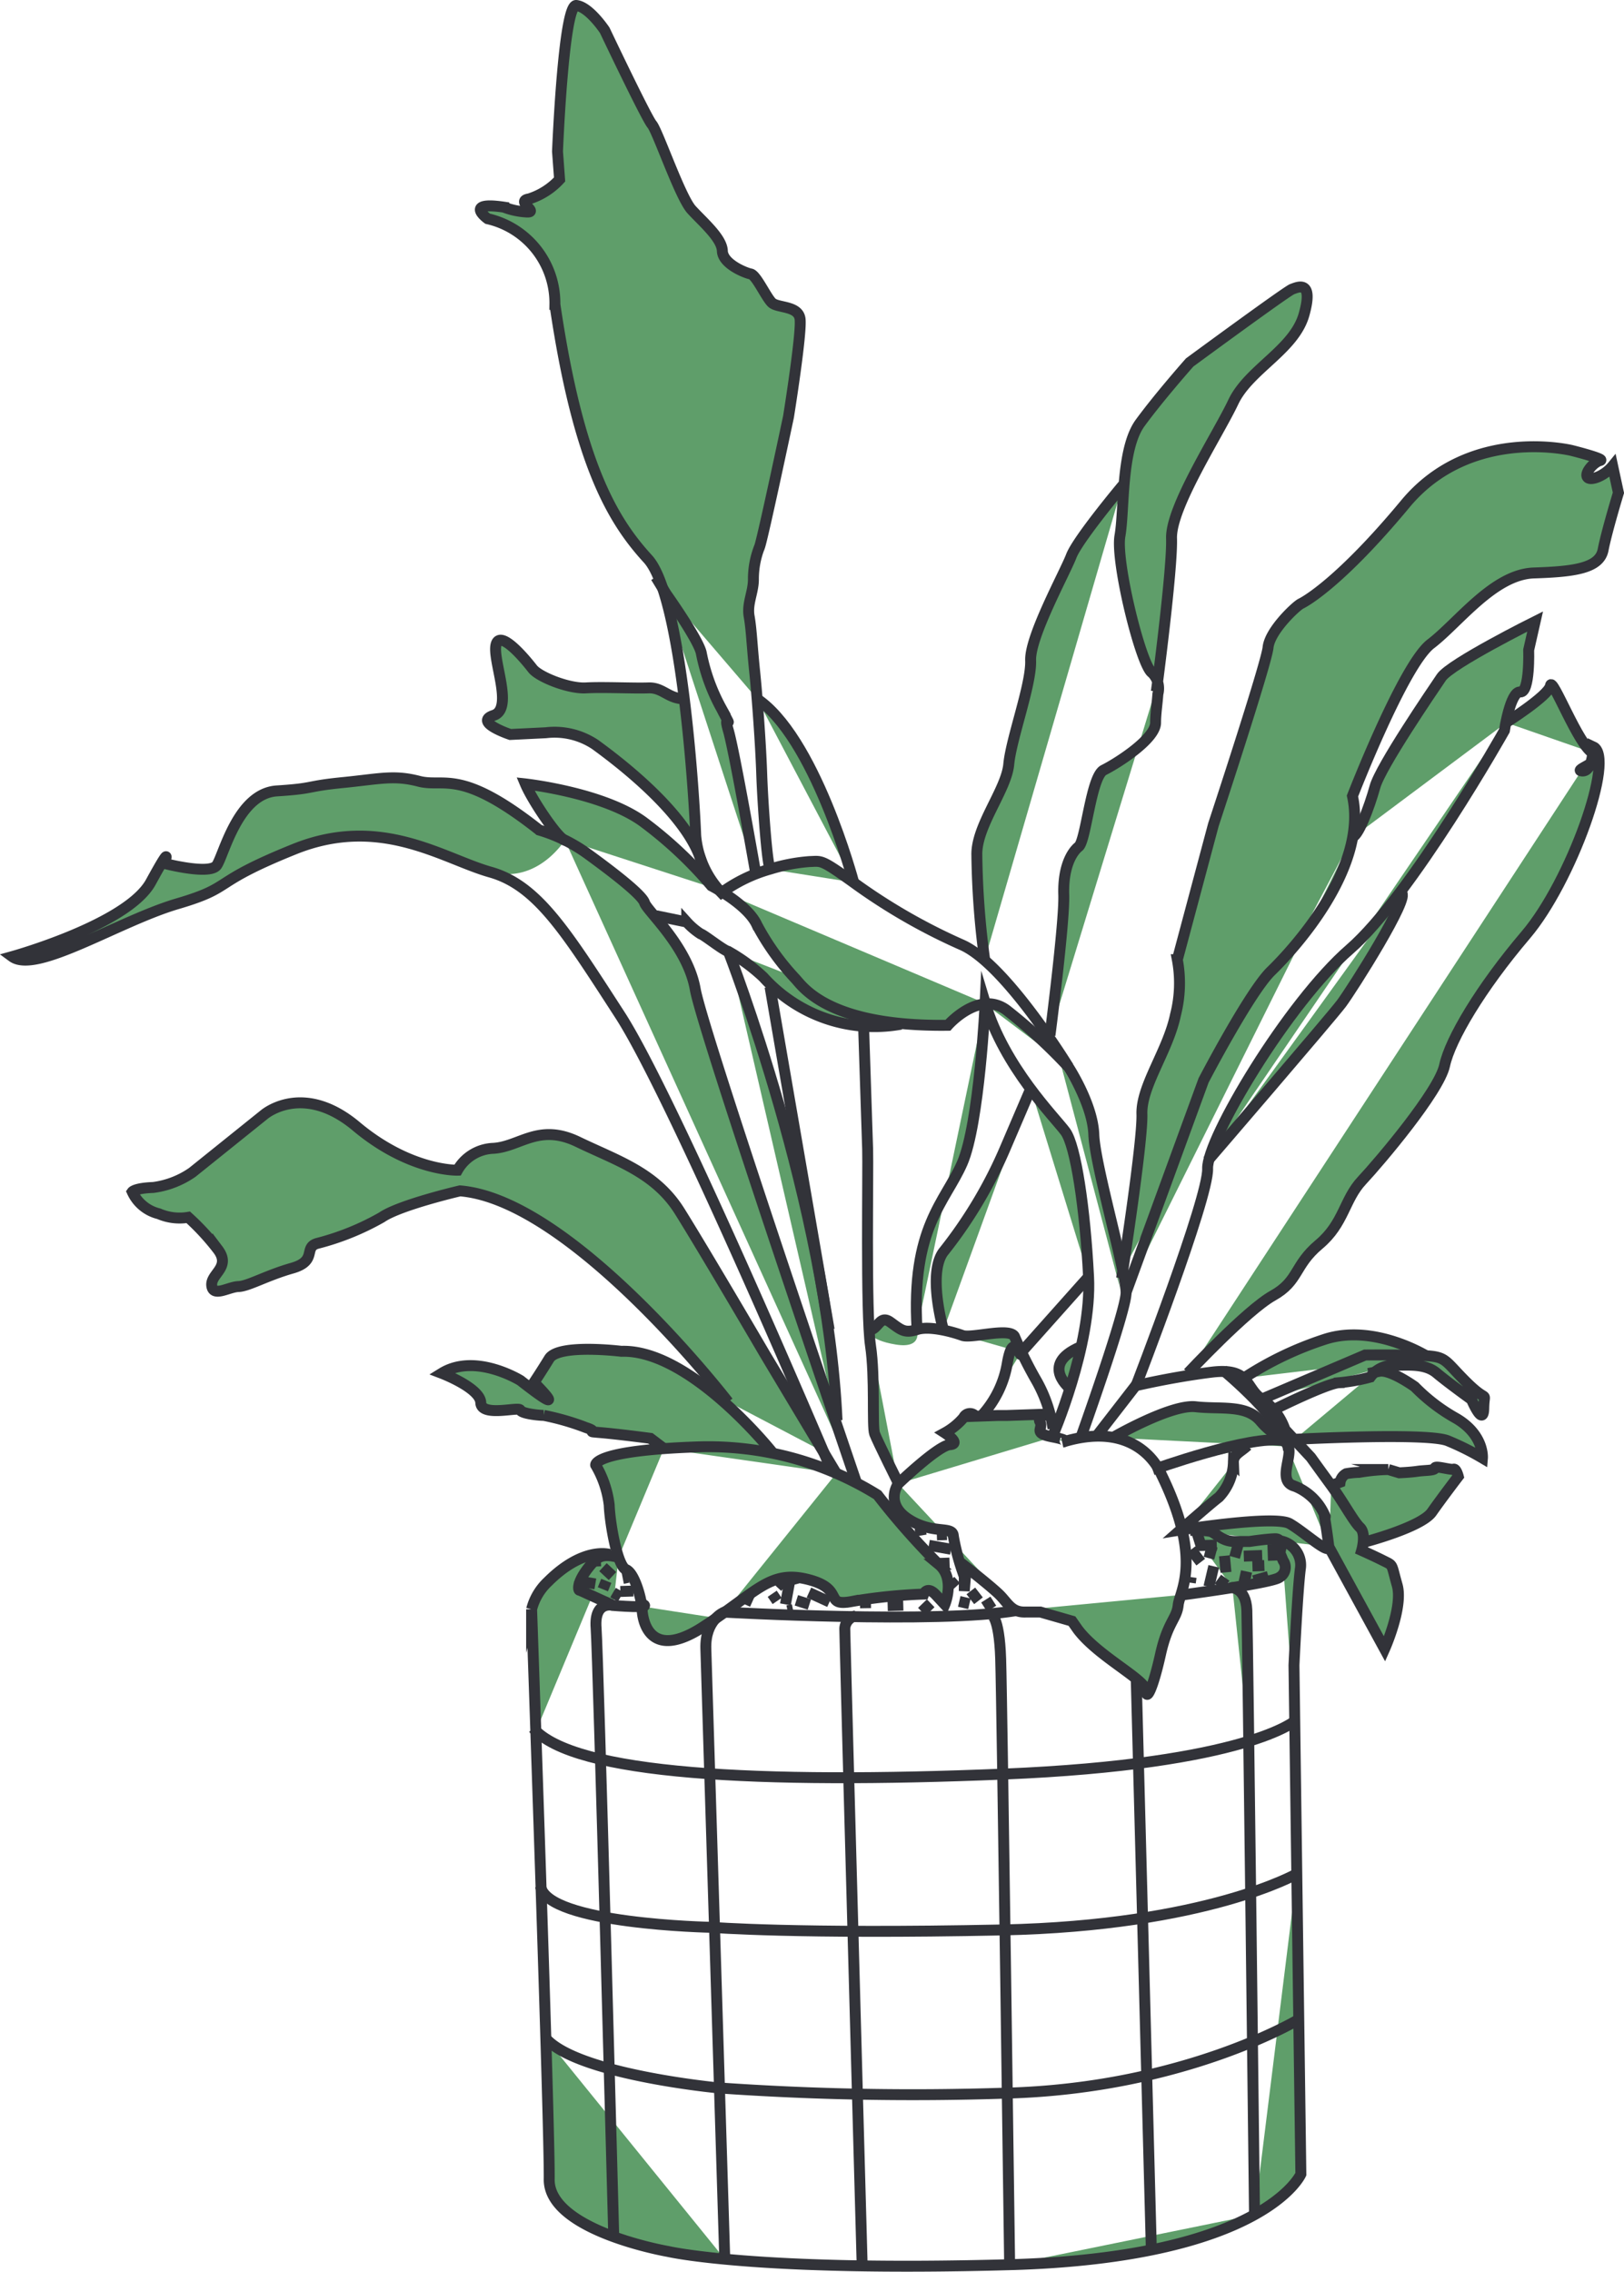 <svg xmlns="http://www.w3.org/2000/svg" viewBox="0 0 148.56 207.72"><defs><style>.a{fill:#5f9e6a;}.b{fill:none;stroke:#323339;stroke-miterlimit:10;}</style></defs><title>Untitled-9</title><path class="a" d="M66.28,147.42c3.35-2.39,4.65-3.76,7.63-3,3.51,0.89,1.32,2.54,4.1,2a49.82,49.82,0,0,1,6.49-.66s0.31-.8,1.12.08l0.81,0.87s1-2.39-.57-3.68a65.43,65.43,0,0,1-5.59-6.32,23.41,23.41,0,0,0-3.76-2"/><path class="a" d="M56.59,142.39a19.89,19.89,0,0,1-.86-4.78A9.33,9.33,0,0,0,54.49,134s-0.21-1,6.22-1.49"/><path class="a" d="M66.28,147.42l-0.75.53"/><path class="a" d="M58.72,146.89c0,0.1,0,.19,0,0.27,0,0.9.61,4.8,5.55,1.61,0.44-.29.85-0.56,1.23-0.83"/><path class="a" d="M56.59,142.39a1.92,1.92,0,0,0,.68,1.12c0.73,0.28,1.32,2.34,1.44,3.38"/><path class="a" d="M60.71,132.46c0.91-.07,2-0.12,3.15-0.16a29.86,29.86,0,0,1,12.66,2.42"/><path class="a" d="M70.61,132.75s-7.49-9.4-13.77-9.19c0,0-5.75-.71-6.6.67s-1.39,2.18-1.39,2.18,3.71,3.69-1.24-.18c0,0-4.12-2.56-7.2-.66,0,0,3.52,1.34,3.57,2.69s3.49,0.33,3.61.67,1.81,0.5,2.15.49a23,23,0,0,1,3.85,1.11C55,131,53.27,130.85,55,131s4.5,0.52,4.5.52l1.25,0.91"/><line class="a" x1="60.71" y1="132.46" x2="60.78" y2="132.51"/><path class="a" d="M108.12,139.85l0-.08"/><path class="a" d="M93,147.27a2,2,0,0,0,.85.14l1.34,0,2.89,0.83L98.6,149c1.85,2.46,6.21,4.59,6.24,5.6s0.66-.36,1.32-3.33,1.49-3.25,1.62-4.51a5.45,5.45,0,0,1,.24-0.92"/><path class="a" d="M97.39,131.84l-0.19.05a0.64,0.64,0,0,0,.19-0.05"/><path class="a" d="M97.39,131.84c0.11-.06,0-0.19-1.13-0.42"/><path class="a" d="M96.25,131.42c-1.86-.36-0.78-0.73-1.14-1.39s1.57-.73-0.36-0.66l-2.69.09H91.23l-2,.07a0.64,0.64,0,0,0-1.09.12,6.1,6.1,0,0,1-1.72,1.4s1.55,1,.46,1.08-4.68,3.52-4.68,3.52"/><path class="a" d="M82.17,135.67s-1.29,1.81.95,3.25,4.06,0.54,4.09,1.55a20.69,20.69,0,0,0,1,3.67l0,1.34,0.18-2.19s2.07,1.61,2.94,2.43A6.61,6.61,0,0,0,93,147.27Z"/><path class="a" d="M117.92,132.64c0,1.09-.91,2.89.53,3.26a5,5,0,0,1,2.78,2.77c0,0.42-.2-0.83,0,0.42s0.33,2.35.33,2.35"/><path class="a" d="M117.92,132.64a1.14,1.14,0,0,0-.07-0.37"/><path class="a" d="M121.58,141.44l5.1,9.34s1.72-3.84,1.15-5.84-0.31-1.76-1.25-2.23-2-.94-2-0.94,0.45-1.53-.15-2.1-1.51-2.31-2.65-3.87Z"/><path class="a" d="M117.85,132.27c-0.29-.76-1.39-1-2.54-2.32-1.31-1.56-3.65-1.06-5.93-1.32s-7.11,2.55-7.6,2.83"/><path class="a" d="M101.77,131.47l0,0"/><path class="a" d="M112,125.41l-0.16-.14"/><path class="a" d="M117.92,132.64a2.22,2.22,0,0,0-.07-0.37"/><path class="a" d="M115.49,127.93l9.38-4s3.79,0,5.64.07"/><path class="a" d="M125.77,125.47a2.63,2.63,0,0,1,1.65-.63c1.43,0,2.94-.18,4,0.71s3.19,2.42,3.19,2.42,1.09,2.57,1.12.8,0.49-.35-1.51-2.31-1.85-2.38-3.7-2.49"/><path class="a" d="M125.77,125.47a2.36,2.36,0,0,0-.42.45,16.16,16.16,0,0,1-2.84.51c-1.09,0-5.81,2.38-5.81,2.38"/><path class="a" d="M113.83,126a30.86,30.86,0,0,1,7.37-3.52c4.49-1.49,9.31,1.54,9.31,1.54"/><path class="a" d="M117.39,131.73c-2.55-.5-9.57,1.84-11.46,2.5"/><path class="a" d="M105.92,134.23l-0.48.17"/><path class="a" d="M125.18,125.59l0.6-.12"/><path class="a" d="M118.44,131.61h-0.21"/><path class="a" d="M118.44,131.61c1.62-.08,12.28-0.59,14,0.13a24.33,24.33,0,0,1,3.17,1.58s0.18-2.11-2.39-3.62a16.65,16.65,0,0,1-3.8-2.9s-2.24-1.61-3.24-1.41l-0.41.08"/><path class="a" d="M108.12,139.85c1.11-.17,8.58-1.3,9.85-0.56s3.54,2.83,3.61,2.15Z"/><path class="a" d="M114.12,132.18c-0.65.61-1.32,0.8-1.29,1.56a4.83,4.83,0,0,1-1.33,3.16c-0.72.54-2.87,2.41-3.4,2.87Z"/><path class="a" d="M108.1,139.76l-0.12.11,0.14,0"/><path class="a" d="M124.84,141s5.17-1.35,6.14-2.73S133.4,135,133.4,135s-0.19-.75-0.44-0.66-1.69-.36-1.69-0.11-0.92.2-1.59,0.3-1.68.14-1.68,0.14l-1-.3a18.09,18.09,0,0,0-2.68.26,8,8,0,0,0-1.17.12,1.08,1.08,0,0,0-.56.78l-0.75.28Z"/><path class="a" d="M75.33,132.75L70,123.87s-5.62-9.58-7.84-13.12-5.71-4.61-9.3-6.34-5.29.43-7.72,0.59a3.93,3.93,0,0,0-3.3,2s-4.29.06-9.22-4.07-8.45-1.07-8.45-1.07l-6.56,5.27A8.1,8.1,0,0,1,14,108.56c-1.68.06-1.92,0.4-1.92,0.4a3.59,3.59,0,0,0,2.42,2,4.8,4.8,0,0,0,2.7.33A22.15,22.15,0,0,1,20,114.25c1.23,1.64-.68,2.21-0.56,3.3s1.52,0.12,2.44.09,2.58-1,4.91-1.68,1-1.89,2.28-2.26a23.77,23.77,0,0,0,5.9-2.38c1.64-1.15,7.16-2.42,7.16-2.42,10.29,0.84,24.53,19.3,24.53,19.3"/><line class="a" x1="75.33" y1="132.75" x2="76.52" y2="134.72"/><line class="a" x1="76.59" y1="134.85" x2="76.52" y2="134.72"/><path class="a" d="M51.5,76.73l0.18,0.09"/><path class="a" d="M51.68,76.82a13.49,13.49,0,0,1,2,1.18c2.07,1.5,5.06,3.76,5.31,4.54s3.95,4,4.64,7.92,14.73,45.06,14.73,45.06Z"/><path class="a" d="M51.5,76.73a14.11,14.11,0,0,0-2.18-.84c-7.26-5.71-8.77-3.86-11-4.46s-3.49-.22-7,0.12-2.45.53-6,.76-4.85,5.88-5.5,6.8S15,78.94,15,78.94s0.94-2.16-1.18,1.72a4.25,4.25,0,0,1-.3.47c-2.65,3.65-12.38,6.35-12.38,6.35,2.18,1.61,9.76-3.35,15.1-4.87s2.86-1.78,10.72-5,13.6,0.9,17.91,2.1,6.83-2.93,6.83-2.93Z"/><path class="a" d="M75.33,132.75l0.59,1.39"/><path class="a" d="M51.5,76.73a0.46,0.46,0,0,0,.18.09"/><path class="a" d="M65.76,81.36l0.33,0.2"/><path class="a" d="M97.09,97.48a28.12,28.12,0,0,1,3,6.25c3.33,12.67,1.68,10.66,2.41,14.21Z"/><path class="a" d="M90.14,91.77h0"/><path class="a" d="M97.72,97.52A49.24,49.24,0,0,0,92,92.32a2.8,2.8,0,0,0-1.91-.55Z"/><path class="a" d="M66.09,81.56a8.53,8.53,0,0,1,3.15,3,22.94,22.94,0,0,0,3.53,4.93c0.7,0.76,3.06,4.39,13.94,4.25a6.09,6.09,0,0,1,3.41-2"/><path class="a" d="M51.68,76.82h0"/><path class="a" d="M65.76,81.36c-0.4-.24-0.68-0.38-0.68-0.38a37.28,37.28,0,0,0-6.25-5.85c-3.68-2.68-10.77-3.46-10.77-3.46a18.31,18.31,0,0,0,3.44,5.06Z"/><path class="a" d="M94.3,99.57a25.94,25.94,0,0,1-4.16-7.79Z"/><path class="a" d="M83.9,121.56l6.22-29.79c0,0.87-.6,11.16-2.09,14.59-1.56,3.59-4.69,5.88-4.13,15.2"/><path class="a" d="M94.3,99.57c1.42,1.9,2.72,3.28,3.17,3.91,0.94,1.32,1.8,7,2.12,13.28Z"/><path class="a" d="M70.48,79.52l0,0"/><path class="a" d="M65.76,81.36L66,81.63l0.09-.06"/><path class="a" d="M70.46,79.48l0.07,0a16.22,16.22,0,0,1,3.57-.68c1.12,0,1-.26,4,1.89Z"/><path class="a" d="M64,78.44l0,0"/><path class="a" d="M64,78.44a6.91,6.91,0,0,1-.4-2.07c0-1.51-.36-7-1-12.49"/><path class="a" d="M70.46,79.48a9.57,9.57,0,0,0-1.31.42"/><path class="a" d="M69.26,63.9C69.19,63,69.11,62.08,69,61.39c-0.25-2.35-.3-3.86-0.5-5s0.43-2.2.39-3.38a8,8,0,0,1,.57-3c0.31-.85,2.64-11.87,2.64-11.87s1.26-7.78,1.05-9-2.05-.94-2.57-1.43S69.19,25.2,68.68,25s-2.55-.93-2.59-2.1-1.77-2.63-2.82-3.78-3.1-7.13-3.62-7.79-4.32-8.61-4.32-8.61S53.9,0.63,52.72.5,51,13.85,51,13.85l0.25,2.52a6.4,6.4,0,0,1-2.8,1.78c-1.34.21,1.05,1.31-.3,1.19a6.81,6.81,0,0,1-2-.44C42.37,18.34,44.61,20,44.61,20a7.91,7.91,0,0,1,6.15,7.87c2.17,14.74,5.37,19.85,8.51,23.28a7.76,7.76,0,0,1,1.34,2.66Z"/><path class="a" d="M66.63,87a16.34,16.34,0,0,1,3.22,2.36,13.66,13.66,0,0,0,12.6,4.3l0.77-1L77,90.89s2.54,1.21-2.42-.79-8-3.11-8-3.11,9.07,23.26,9.94,42.87Z"/><path class="a" d="M137.79,66.08c0.22-1,.68-2.85,1.32-2.79,0.9,0.08.77-3.84,0.77-3.84l0.59-2.6s-7.73,3.85-8.58,5.11-5.56,8.15-6.07,10-1.48,4.43-2.06,4.6Z"/><path class="a" d="M137.79,66.08c-0.09.43-.14,0.73-0.14,0.73s-8.48,15.09-14.15,20c-5.19,4.49-11.87,15.32-12.89,19.18Z"/><path class="a" d="M123.76,76.51h-0.09"/><path class="a" d="M123.76,76.51a9.4,9.4,0,0,0,0-3.64s4.65-12,7.17-13.92,5.74-6.36,9.43-6.48,6-.42,6.33-2.12,1.4-5.21,1.4-5.21l-0.53-2.45c-0.75.92-2.08,1.42-2.32,1s0.63-1.37,1.18-1.5-2.61-.92-2.61-0.92-9.27-2.27-15.21,4.88S119.42,55,119,55.2s-2.84,2.45-3,4-5,16.21-5,16.21l-3.3,12.34a11.62,11.62,0,0,1-.17,5.05c-0.68,3.28-3.15,6.5-3.07,9.08,0.07,2.23-1.37,11.82-1.76,14.36Z"/><path class="a" d="M103,118.21l7.1-19.42s4.22-8.1,6.18-10c1.6-1.52,6.53-6.84,7.48-12.32Z"/><line class="a" x1="60.61" y1="53.76" x2="60" y2="52.77"/><path class="a" d="M60.61,53.76l0.33,0.54s2.94,4.17,3.21,5.39A17.33,17.33,0,0,0,66,64.8c1.32,2.54,0,0,.63,2,0.56,1.78,2.16,11.08,2.51,13.1Z"/><path class="a" d="M69.14,79.89l0.07,0.39"/><path class="a" d="M79.47,121.62c0,0.58.07,1.06,0.12,1.4,0.43,2.9.13,7.4,0.38,8.07s2.2,4.58,2.2,4.58Z"/><path class="a" d="M69.26,63.9l-0.15-.1"/><path class="a" d="M69.26,63.9c4.17,2.8,7.24,11.56,8.36,15.18,0.3,1,.47,1.58.47,1.58Z"/><path class="a" d="M62.6,63.89h0.13"/><path class="a" d="M64.23,79c0-.17-0.11-0.34-0.17-0.5"/><path class="a" d="M64,78.44l0,0"/><path class="a" d="M62.6,63.89c-1.46,0-2-1-3.27-1s-4.15-.09-5.72,0-4.3-1-4.88-1.75-2.92-3.61-3.33-2.25,1.65,5.89-.23,6.51,1.52,1.75,1.52,1.75L49.93,67a6.7,6.7,0,0,1,4.52,1.08c1.44,1,8,5.83,9.59,10.35Z"/><line class="a" x1="70.44" y1="90.23" x2="75.85" y2="121.58"/><path class="a" d="M79.44,121.63h0s-0.05.89,2.49,1.31,1.94-1.37,1.94-1.37c-1.17.38-1.51,0-2.46-.68s-1.07.67-2,.73"/><path class="a" d="M86.31,121.62a13.11,13.11,0,0,1,1.73.48c0.85,0.31,4.52-.82,4.8.18a9.08,9.08,0,0,0,.59,1.37"/><path class="a" d="M96.31,130.58a12.8,12.8,0,0,0-1.49-4.33c-0.18-.38-0.86-1.56-1.39-2.61"/><path class="a" d="M89.88,129.36a9.35,9.35,0,0,0,2.28-4.79c0.57-3.13,1.26,0,1.23-.88l0,0"/><path class="a" d="M98.84,123.18c-3.27,1.41-1.52,3.26-1,3.76Z"/><path class="a" d="M98,127.07l-0.16-.13"/><path class="a" d="M110.61,106l-0.13.15"/><path class="a" d="M128.19,81.65c0.93,0.22-4.51,8.82-5.47,10.11s-10.84,12.75-12.1,14.22Z"/><path class="a" d="M137.79,66.08c0.8-.51,4-2.58,4.08-3.39s2.55,5.37,3.85,6.15Z"/><path class="a" d="M145.5,69.81c0.48-.3.85-0.66,0.27-0.94l-0.06,0"/><path class="a" d="M145.71,68.83a4.18,4.18,0,0,1-.21,1"/><path class="a" d="M108.68,125.54s5.36-5.73,7.76-7.07,1.93-2.76,4.22-4.68,2.3-4.11,3.93-5.85,7.05-8.14,7.56-10.52,3.3-7.09,7.43-11.94,8.21-16.26,6.16-17.2c0,0,0,.24,0,0.55Z"/><path class="a" d="M137.6,66.19l0.18-.12"/><path class="a" d="M145.5,69.81c-0.58.37-1.32,0.66-.77,0.69a0.85,0.85,0,0,0,.77-0.69"/><path class="a" d="M90.07,87.78c0,0.06,0,.13,0,0.18"/><path class="a" d="M90.07,87.78a84.75,84.75,0,0,1-.78-9.55c-0.09-2.69,2.66-6,2.92-8.34s2.11-7.31,2-9.49,3.1-8,3.72-9.55,4.75-6.47,4.75-6.47Z"/><path class="a" d="M86.31,121.62l0,0.11"/><path class="a" d="M94.36,99.43l-0.06.14-8,22.06c-0.2-.73-1.37-5.23,0-7.12A41.08,41.08,0,0,0,92,104.89l2.28-5.32"/><path class="a" d="M105.78,63.2l0.1-.79"/><path class="a" d="M96.05,94.66s1.34-10.31,1.26-12.83,0.71-3.89,1.37-4.42,1.13-6.43,2.29-7,4.79-2.85,4.74-4.36c0-.76.15-1.73,0.21-2.59a4.68,4.68,0,0,0,0-1.06Z"/><path class="a" d="M105.89,62.41c0.33-2.6,1.36-10.82,1.28-13.22-0.09-2.86,4.23-9.56,5.65-12.47s5.57-4.73,6.47-8-0.59-2.5-1.09-2.32-9.37,6.7-9.37,6.7-2.76,3.12-4.53,5.53-1.42,8-1.85,10.33,1.91,11.89,2.94,12.52a1.2,1.2,0,0,1,.5.87"/><path class="a" d="M56.59,142.39a2.24,2.24,0,0,0-2.37.43c-1.79,2-1.3,2.69-1.26,2.57l3.13,1.41"/><path class="a" d="M58.72,146.89a23.84,23.84,0,0,1-2.63-.09"/><path class="a" d="M58.72,146.89c0.29,0,.37-0.1,0-0.23"/><path class="a" d="M56.59,142.39h0.14"/><path class="a" d="M93,147.27c-3.35.58-9.41,0.65-14.91,0.56"/><path class="a" d="M66.28,147.42h0a2.36,2.36,0,0,0-.74.53"/><path class="a" d="M66.28,147.42c0.16,0,5.62.31,11.8,0.41"/><path class="a" d="M66.31,206.58v0"/><path class="a" d="M93,147.26h0"/><path class="a" d="M108,145.85c0.62-.08,2.7-0.36,4.72-0.69"/><path class="a" d="M108,145.85l-0.19,0"/><path class="a" d="M108.88,139.9l0.67,0a6.11,6.11,0,0,1,1.12.08c0.51,0.1,1,.92,2.27.93h1.35s1.51-.22,2.35-0.25,0.43,1.28.43,1.28l0.3,0.72a1.05,1.05,0,0,1-.34,1.53,20.06,20.06,0,0,1-4.3.94"/><line class="a" x1="118.63" y1="171.34" x2="118.44" y2="157.38"/><path class="a" d="M49.95,186.41c0.19,6.44.32,11.48,0.3,12.86-0.07,4.71,10.88,6.6,10.88,6.6a43.87,43.87,0,0,0,5.18.71"/><path class="a" d="M114.76,202.51c3.46-1.92,4.25-3.71,4.25-3.71l-0.38-27.46"/><path class="a" d="M55.76,142.14s-2.37-.75-5.63,2.5a5.21,5.21,0,0,0-1.49,2.52s0.16,4.63.39,11.13"/><path class="a" d="M49,158.29c0.14,4.23.31,9.24,0.48,14.3"/><path class="a" d="M66.31,206.58a217.77,217.77,0,0,0,26,.51"/><path class="a" d="M49.95,186.41c-0.13-4.22-.28-9-0.44-13.82"/><path class="a" d="M114.76,202.51c-3.68,2-10.38,4.23-22.4,4.57"/><path class="a" d="M117.21,140.91a2.25,2.25,0,0,1,1.76,2.41c-0.27,1.92-.6,8.94-0.6,8.94l0.07,5.12Z"/><path class="a" d="M78.08,147.83l0.21-.08"/><path class="a" d="M112.74,145.17h-0.1"/><path class="a" d="M114.76,202.51v0"/><path class="a" d="M112.74,145.17c0.31,0,1.25.31,1.31,2.08,0,0.61.09,5.42,0.17,12Z"/><path class="a" d="M49.95,186.41l-0.13-.14"/><path class="a" d="M49.48,172.49s0,0.07,0,.11"/><path class="a" d="M118.66,171.32l0,0"/><path class="a" d="M49,158.29c-0.09-.08-0.18-0.17-0.25-0.25"/><line class="a" x1="87" y1="141.66" x2="84.97" y2="141.3"/><line class="a" x1="87.45" y1="145.09" x2="86.93" y2="144.52"/><line class="a" x1="89.51" y1="146.37" x2="88.81" y2="145.47"/><line class="a" x1="88.68" y1="146.65" x2="87.75" y2="146.43"/><line class="a" x1="75.88" y1="146.48" x2="74" y2="145.62"/><line class="a" x1="71.09" y1="146.39" x2="70.64" y2="145.73"/><line class="a" x1="71.8" y1="145.1" x2="71.28" y2="144.62"/><line class="a" x1="56.03" y1="144.11" x2="55.16" y2="143.3"/><line class="a" x1="53.19" y1="144.62" x2="54.46" y2="144.83"/><line class="a" x1="56.77" y1="146.02" x2="56.08" y2="145.62"/><line class="a" x1="56.97" y1="144.33" x2="57.47" y2="144.23"/><line class="a" x1="74.04" y1="146.71" x2="72.85" y2="146.33"/><line class="a" x1="84.33" y1="147.38" x2="85.14" y2="146.6"/><line class="a" x1="81.2" y1="146.81" x2="82.63" y2="146.77"/><line class="a" x1="84.27" y1="140.4" x2="84.16" y2="139.73"/><line class="a" x1="85.7" y1="140.35" x2="86.62" y2="140.32"/><line class="a" x1="86.35" y1="142.44" x2="86.38" y2="143.36"/><line class="a" x1="90.71" y1="147.09" x2="90.18" y2="146.26"/><line class="a" x1="111.31" y1="141.28" x2="109.87" y2="141.32"/><line class="a" x1="109.54" y1="141.33" x2="109.87" y2="141.32"/><line class="a" x1="112.01" y1="142.26" x2="112.15" y2="143.77"/><line class="a" x1="113.78" y1="142.29" x2="115.46" y2="142.23"/><line class="a" x1="116.03" y1="144.15" x2="114.69" y2="144.53"/><line class="a" x1="116.44" y1="141.19" x2="116.49" y2="142.7"/><line class="a" x1="115.66" y1="143.15" x2="114.57" y2="143.19"/><line class="a" x1="112.18" y1="144.95" x2="111.41" y2="144.39"/><line class="a" x1="108.96" y1="144.21" x2="108.89" y2="144.72"/><line class="a" x1="109.84" y1="142.84" x2="108.96" y2="141.69"/><line class="a" x1="111.03" y1="143.22" x2="110.59" y2="145.09"/><line class="a" x1="110.59" y1="142.48" x2="110.89" y2="141.37"/><line class="a" x1="109.5" y1="140.16" x2="109.87" y2="141.32"/><line class="a" x1="109.87" y1="141.32" x2="109.97" y2="141.66"/><line class="a" x1="113.24" y1="141.3" x2="112.94" y2="142.4"/><line class="a" x1="114.43" y1="144.29" x2="113.42" y2="144.07"/><line class="a" x1="79.18" y1="147.05" x2="79.17" y2="146.46"/><line class="a" x1="68.82" y1="146.46" x2="68.13" y2="146.15"/><line class="a" x1="72.54" y1="147.18" x2="72.04" y2="147.28"/><line class="a" x1="72.63" y1="144.91" x2="72.54" y2="144.57"/><line class="a" x1="55.15" y1="145.32" x2="55.46" y2="144.55"/><line class="a" x1="54.49" y1="143.24" x2="54.47" y2="142.73"/><line class="a" x1="57.93" y1="145.48" x2="56.75" y2="145.52"/><line class="a" x1="72.21" y1="144.75" x2="71.85" y2="146.7"/><path class="b" d="M80.27,136.69a29.39,29.39,0,0,0-16.41-4.39c-9.64.32-9.37,1.66-9.37,1.66a9.33,9.33,0,0,1,1.24,3.66c0.06,1.68.75,5.59,1.54,5.9s1.44,2.76,1.47,3.65,0.61,4.8,5.55,1.61,6.11-5.25,9.62-4.36,1.32,2.54,4.1,2a49.81,49.81,0,0,1,6.49-.66s0.31-.8,1.12.08l0.81,0.87s1-2.39-.57-3.68A65.44,65.44,0,0,1,80.27,136.69Z"/><path class="b" d="M70.61,132.75s-7.49-9.4-13.77-9.19c0,0-5.75-.71-6.6.67s-1.39,2.18-1.39,2.18,3.71,3.69-1.24-.18c0,0-4.12-2.56-7.2-.66,0,0,3.52,1.34,3.57,2.69s3.49,0.33,3.61.67,1.81,0.5,2.15.49a23,23,0,0,1,3.85,1.11C55,131,53.27,130.85,55,131s4.5,0.52,4.5.52l1.32,1"/><path class="b" d="M82.17,135.67s-1.29,1.81.95,3.25,4.06,0.54,4.09,1.55a20.69,20.69,0,0,0,1,3.67l0,1.34,0.18-2.19s2.07,1.61,2.94,2.43,1.15,1.73,2.5,1.68l1.34,0,2.89,0.83L98.6,149c1.85,2.46,6.21,4.59,6.24,5.6s0.66-.36,1.32-3.33,1.49-3.25,1.62-4.51,2.3-4.11-1.57-12c0,0-1.93-5.07-9-2.9,0,0,.92-0.11-0.94-0.47s-0.78-.73-1.14-1.39,1.57-.73-0.36-0.66l-2.69.09-0.84,0-2,.07a0.64,0.64,0,0,0-1.09.12,6.1,6.1,0,0,1-1.72,1.4s1.55,1,.46,1.08S82.17,135.67,82.17,135.67Z"/><path class="b" d="M101.73,131.49s5.37-3.12,7.65-2.86,4.62-.24,5.93,1.32,2.58,1.6,2.61,2.69-0.91,2.89.53,3.26a5,5,0,0,1,2.78,2.77c0,0.42-.2-0.83,0,0.42s0.33,2.35.33,2.35l5.1,9.34s1.72-3.84,1.15-5.84-0.31-1.76-1.25-2.23-2-.94-2-0.94,0.45-1.53-.15-2.1-1.51-2.31-2.65-3.87-1.85-2.55-1.85-2.55l-2.36-2.53a5.57,5.57,0,0,0-2.11-2.79c-1.55-1-1-2.91-4.62-2.46s-6.94,1.24-6.94,1.24l-3.55,4.58"/><path class="b" d="M111.87,125.27s5.88,4.85,6,7.37"/><path class="b" d="M116.7,128.81s4.72-2.34,5.81-2.38a16.16,16.16,0,0,0,2.84-.51,2.59,2.59,0,0,1,2.07-1.08c1.43,0,2.94-.18,4,0.71s3.19,2.42,3.19,2.42,1.09,2.57,1.12.8,0.49-.35-1.51-2.31-1.85-2.38-3.7-2.49-5.64-.07-5.64-0.07l-9.38,4"/><path class="b" d="M130.51,124s-4.81-3-9.31-1.54a30.86,30.86,0,0,0-7.37,3.52"/><path class="b" d="M105.44,134.4s9-3.24,11.94-2.67"/><path class="b" d="M118.22,131.62s12.35-.66,14.22.12a24.33,24.33,0,0,1,3.17,1.58s0.18-2.11-2.39-3.62a16.65,16.65,0,0,1-3.8-2.9s-2.24-1.61-3.24-1.41l-1,.2"/><path class="b" d="M114.12,132.18c-0.65.61-1.32,0.8-1.29,1.56a4.83,4.83,0,0,1-1.33,3.16c-0.82.62-3.52,3-3.52,3s8.62-1.38,10-.58,3.54,2.83,3.61,2.15"/><path class="b" d="M124.84,141s5.17-1.35,6.14-2.73S133.4,135,133.4,135s-0.19-.75-0.44-0.66-1.69-.36-1.69-0.11-0.92.2-1.59,0.3-1.68.14-1.68,0.14l-1-.3a18.09,18.09,0,0,0-2.68.26,8,8,0,0,0-1.17.12,1.08,1.08,0,0,0-.56.78l-0.75.28"/><path class="b" d="M66.61,128.19s-14.24-18.46-24.53-19.3c0,0-5.51,1.28-7.16,2.42A23.77,23.77,0,0,1,29,113.7c-1.25.38,0.05,1.6-2.28,2.26s-4,1.65-4.91,1.68-2.32,1-2.44-.09,1.8-1.66.56-3.3a22.15,22.15,0,0,0-2.71-2.94,4.8,4.8,0,0,1-2.7-.33,3.59,3.59,0,0,1-2.42-2s0.24-.34,1.92-0.4a8.1,8.1,0,0,0,3.57-1.38l6.56-5.27s3.52-3.06,8.45,1.07S41.85,107,41.85,107a3.93,3.93,0,0,1,3.3-2c2.43-.16,4.13-2.32,7.72-0.59s7.08,2.8,9.3,6.34S70,123.87,70,123.87l6.59,11"/><path class="b" d="M75.93,134.14S61.69,100.5,56.72,92.82,49.15,80.95,44.85,79.74s-10-5.28-17.91-2.1-5.38,3.43-10.72,5S3.31,89.08,1.12,87.47c0,0,9.73-2.7,12.38-6.35a4.25,4.25,0,0,0,.3-0.47C15.92,76.77,15,78.94,15,78.94s4.19,1.1,4.83.18,1.91-6.57,5.5-6.8,2.57-.42,6-0.76,4.69-.72,7-0.12,3.77-1.25,11,4.46A14.68,14.68,0,0,1,53.65,78c2.07,1.5,5.06,3.76,5.31,4.54s3.95,4,4.64,7.92,14.73,45.06,14.73,45.06"/><path class="b" d="M51.71,76.83c-0.56,0-3-3.6-3.65-5.15,0,0,7.09.78,10.77,3.46A37.28,37.28,0,0,1,65.08,81s3.31,1.69,4.16,3.57a22.94,22.94,0,0,0,3.53,4.93c0.7,0.76,3.06,4.39,13.94,4.25,0,0,2.81-3.23,5.34-1.41a49.24,49.24,0,0,1,5.67,5.2s2.24,3.4,2.34,6.21,3,12.69,2.95,14.49-4.16,13.26-4.16,13.26"/><path class="b" d="M96.25,131.42s3.65-8.39,3.33-14.67-1.18-12-2.12-13.28-5.58-5.87-7.34-11.76c0,0-.53,11.07-2.1,14.65s-4.69,5.88-4.13,15.2"/><path class="b" d="M97.72,97.52S92,88.17,88,86.4a53.77,53.77,0,0,1-9.95-5.73c-3-2.15-2.87-1.92-4-1.89a16.22,16.22,0,0,0-3.57.68A13.9,13.9,0,0,0,66,81.63a8.61,8.61,0,0,1-2.36-5.25c-0.1-3-1.23-21.84-4.37-25.27s-6.34-8.54-8.51-23.28A7.91,7.91,0,0,0,44.61,20s-2.24-1.61,1.48-1.06a6.81,6.81,0,0,0,2,.44c1.35,0.12-1-1,.3-1.19a6.4,6.4,0,0,0,2.8-1.78L51,13.85S51.54,0.37,52.72.5s2.6,2.27,2.6,2.27,3.8,8,4.32,8.61,2.58,6.65,3.62,7.79,2.78,2.6,2.82,3.78,2.08,2,2.59,2.1,1.42,2.14,1.94,2.63,2.36,0.26,2.57,1.43-1.05,9-1.05,9-2.33,11-2.64,11.87a8,8,0,0,0-.57,3c0,1.18-.6,2.21-0.39,3.38s0.26,2.68.5,5,0.56,6.71.65,9.4,0.5,8.45.79,8.72"/><path class="b" d="M60,83.73l2.82,0.58a6.35,6.35,0,0,0,1.27,1.08c0.34,0.1,2.07,1.5,2.52,1.6a16.34,16.34,0,0,1,3.22,2.36,13.66,13.66,0,0,0,12.6,4.3"/><path class="b" d="M103.92,126.71s6.64-17.16,6.55-19.85,7.35-15.16,13-20.06,14.15-20,14.15-20,0.55-3.61,1.45-3.53,0.77-3.84.77-3.84l0.59-2.6s-7.73,3.85-8.58,5.11-5.56,8.15-6.07,10-1.58,4.71-2.15,4.61"/><path class="b" d="M103,118.21l7.1-19.42s4.22-8.1,6.18-10,8.89-9.38,7.44-16c0,0,4.65-12,7.17-13.92s5.74-6.36,9.43-6.48,6-.42,6.33-2.12,1.4-5.21,1.4-5.21l-0.53-2.45c-0.75.92-2.08,1.42-2.32,1s0.63-1.37,1.18-1.5-2.61-.92-2.61-0.92-9.27-2.27-15.21,4.88S119.42,55,119,55.2s-2.84,2.45-3,4-5,16.21-5,16.21l-3.3,12.34a11.62,11.62,0,0,1-.17,5.05c-0.68,3.28-3.15,6.5-3.07,9.08s-1.86,15-1.86,15"/><path class="b" d="M69.21,80.29s-2-11.49-2.58-13.49,0.69,0.54-.63-2a17.33,17.33,0,0,1-1.85-5.1c-0.26-1.23-3.21-5.39-3.21-5.39L60,52.77"/><path class="b" d="M66.63,87s9.07,23.26,9.94,42.87"/><path class="b" d="M79,93.88l0.37,11.21c0.06,1.79-.18,15,0.26,17.94s0.13,7.4.38,8.07,2.2,4.58,2.2,4.58"/><path class="b" d="M78.09,80.67s-3.59-13.46-9-16.87"/><path class="b" d="M62.72,63.9c-1.57.05-2.05-1.05-3.4-1s-4.15-.09-5.72,0-4.3-1-4.88-1.75-2.92-3.61-3.33-2.25,1.65,5.89-.23,6.51,1.52,1.75,1.52,1.75L49.93,67a6.7,6.7,0,0,1,4.52,1.08C55.94,69.17,63,74.32,64.23,79"/><line class="b" x1="70.44" y1="90.23" x2="75.85" y2="121.58"/><path class="b" d="M79.44,121.63c0.92,0,1-1.46,2-.74s1.3,1.05,2.46.68,3.29,0.23,4.14.54,4.52-.82,4.8.18a37.39,37.39,0,0,0,2,4,12.8,12.8,0,0,1,1.49,4.33"/><path class="b" d="M89.88,129.36a9.35,9.35,0,0,0,2.28-4.79c0.57-3.13,1.26,0,1.23-.88l6.19-6.94"/><path class="b" d="M98,127.07s-3-2.26.8-3.9"/><path class="b" d="M110.48,106.13s11.26-13.08,12.23-14.37,6.41-9.89,5.47-10.11"/><path class="b" d="M108.68,125.54s5.36-5.73,7.76-7.07,1.93-2.76,4.22-4.68,2.3-4.11,3.93-5.85,7.05-8.14,7.56-10.52,3.3-7.09,7.43-11.94,8.21-16.26,6.16-17.2c0,0,0,2.27-1,2.22s2.32-1,1-1.63-3.77-7.11-3.91-6.18-4.26,3.51-4.26,3.51"/><path class="b" d="M102.72,44.37S98.59,49.3,98,50.84s-3.8,7.36-3.72,9.55-1.78,7.13-2,9.49-3,5.65-2.92,8.34A77.71,77.71,0,0,0,90.11,88"/><path class="b" d="M86.34,121.74s-1.52-5.17-.07-7.23A41.08,41.08,0,0,0,92,104.89l2.34-5.46"/><path class="b" d="M96.05,94.66s1.34-10.31,1.26-12.83,0.71-3.89,1.37-4.42,1.13-6.43,2.29-7,4.79-2.85,4.74-4.36c0-.76.15-1.73,0.21-2.59a2,2,0,0,0-.53-1.94c-1-.64-3.36-10.15-2.94-12.52s0.08-7.91,1.85-10.33,4.53-5.53,4.53-5.53,8.87-6.52,9.37-6.7,2-.91,1.09,2.32-5.05,5-6.47,8-5.74,9.61-5.65,12.47-1.39,14-1.39,14"/><path class="b" d="M58.72,146.66c1.25,0.46-2.63.14-2.63,0.14L53,145.39c0,0.13-.52-0.57,1.26-2.57,0.9-1,2-.4,2.51-0.42"/><path class="b" d="M93,147.26c-7.14,1.25-26.75.15-26.75,0.15s-1.77.68-1.68,3.37,1.73,55.81,1.73,55.81"/><path class="b" d="M107.84,145.88s8.6-1.13,9.2-1.65a1.05,1.05,0,0,0,.34-1.53l-0.3-.72s0.41-1.3-.43-1.28-2.35.25-2.35,0.25h-1.35c-1.23,0-1.77-.84-2.27-0.93a6.11,6.11,0,0,0-1.12-.08l-0.67,0"/><path class="b" d="M117.21,140.91a2.25,2.25,0,0,1,1.76,2.41c-0.27,1.92-.6,8.94-0.6,8.94L119,198.8s-3.34,7.63-26.65,8.28-31.23-1.21-31.23-1.21-10.94-1.88-10.88-6.6-1.61-52.12-1.61-52.12a5.21,5.21,0,0,1,1.49-2.52c3.26-3.25,5.63-2.5,5.63-2.5"/><path class="b" d="M56.09,146.8s-1.76-.5-1.56,2.07,1.61,55.48,1.61,55.48"/><path class="b" d="M78.28,147.75a1.26,1.26,0,0,0-1,1.15c0,0.9,1.59,58.29,1.59,58.29"/><path class="b" d="M90.62,147.57s0.79,0.09.92,4.12,0.82,55.4.82,55.4"/><line class="b" x1="103.94" y1="153.52" x2="105.32" y2="205.65"/><path class="b" d="M112.64,145.16s1.34,0,1.42,2.08,0.7,55.29.7,55.29"/><path class="b" d="M118.77,184.67s-10.45,6.29-26.7,6.72a254.8,254.8,0,0,1-26.38-.48s-13.17-1.25-15.86-4.64"/><path class="b" d="M118.66,171.32s-8.26,4.76-27,5.15-26.6-.24-26.6-0.24-15-.29-15.61-3.75"/><path class="b" d="M118.54,157.3s-4.36,4-26.76,4.92-39.27.06-43-4.19"/><line class="b" x1="84.97" y1="141.3" x2="87" y2="141.66"/><line class="b" x1="86.93" y1="144.52" x2="87.45" y2="145.09"/><line class="b" x1="88.81" y1="145.47" x2="89.51" y2="146.37"/><line class="b" x1="87.75" y1="146.43" x2="88.68" y2="146.65"/><line class="b" x1="74" y1="145.62" x2="75.88" y2="146.48"/><line class="b" x1="70.64" y1="145.73" x2="71.09" y2="146.39"/><line class="b" x1="71.28" y1="144.62" x2="71.8" y2="145.1"/><line class="b" x1="55.16" y1="143.3" x2="56.03" y2="144.11"/><line class="b" x1="53.19" y1="144.62" x2="54.46" y2="144.83"/><line class="b" x1="56.08" y1="145.62" x2="56.77" y2="146.02"/><line class="b" x1="56.97" y1="144.33" x2="57.47" y2="144.23"/><line class="b" x1="72.85" y1="146.33" x2="74.04" y2="146.71"/><line class="b" x1="84.33" y1="147.38" x2="85.14" y2="146.6"/><line class="b" x1="81.2" y1="146.81" x2="82.63" y2="146.77"/><line class="b" x1="84.16" y1="139.73" x2="84.27" y2="140.4"/><line class="b" x1="85.7" y1="140.35" x2="86.62" y2="140.32"/><line class="b" x1="86.35" y1="142.44" x2="86.38" y2="143.36"/><line class="b" x1="90.18" y1="146.26" x2="90.71" y2="147.09"/><line class="b" x1="109.54" y1="141.33" x2="111.31" y2="141.28"/><line class="b" x1="112.01" y1="142.26" x2="112.15" y2="143.77"/><line class="b" x1="113.78" y1="142.29" x2="115.46" y2="142.23"/><line class="b" x1="114.69" y1="144.53" x2="116.03" y2="144.15"/><line class="b" x1="116.44" y1="141.19" x2="116.49" y2="142.7"/><line class="b" x1="114.57" y1="143.19" x2="115.66" y2="143.15"/><line class="b" x1="111.41" y1="144.39" x2="112.18" y2="144.95"/><line class="b" x1="108.89" y1="144.72" x2="108.96" y2="144.21"/><line class="b" x1="108.96" y1="141.69" x2="109.84" y2="142.84"/><line class="b" x1="110.59" y1="145.09" x2="111.03" y2="143.22"/><line class="b" x1="110.89" y1="141.37" x2="110.59" y2="142.48"/><line class="b" x1="109.5" y1="140.16" x2="109.97" y2="141.66"/><line class="b" x1="113.24" y1="141.3" x2="112.94" y2="142.4"/><line class="b" x1="113.42" y1="144.07" x2="114.43" y2="144.29"/><line class="b" x1="79.17" y1="146.46" x2="79.18" y2="147.05"/><line class="b" x1="68.13" y1="146.15" x2="68.82" y2="146.46"/><line class="b" x1="72.04" y1="147.28" x2="72.54" y2="147.18"/><line class="b" x1="72.54" y1="144.57" x2="72.63" y2="144.91"/><line class="b" x1="55.46" y1="144.55" x2="55.15" y2="145.32"/><line class="b" x1="54.47" y1="142.73" x2="54.49" y2="143.24"/><line class="b" x1="56.75" y1="145.52" x2="57.93" y2="145.48"/><line class="b" x1="71.85" y1="146.7" x2="72.21" y2="144.75"/></svg>